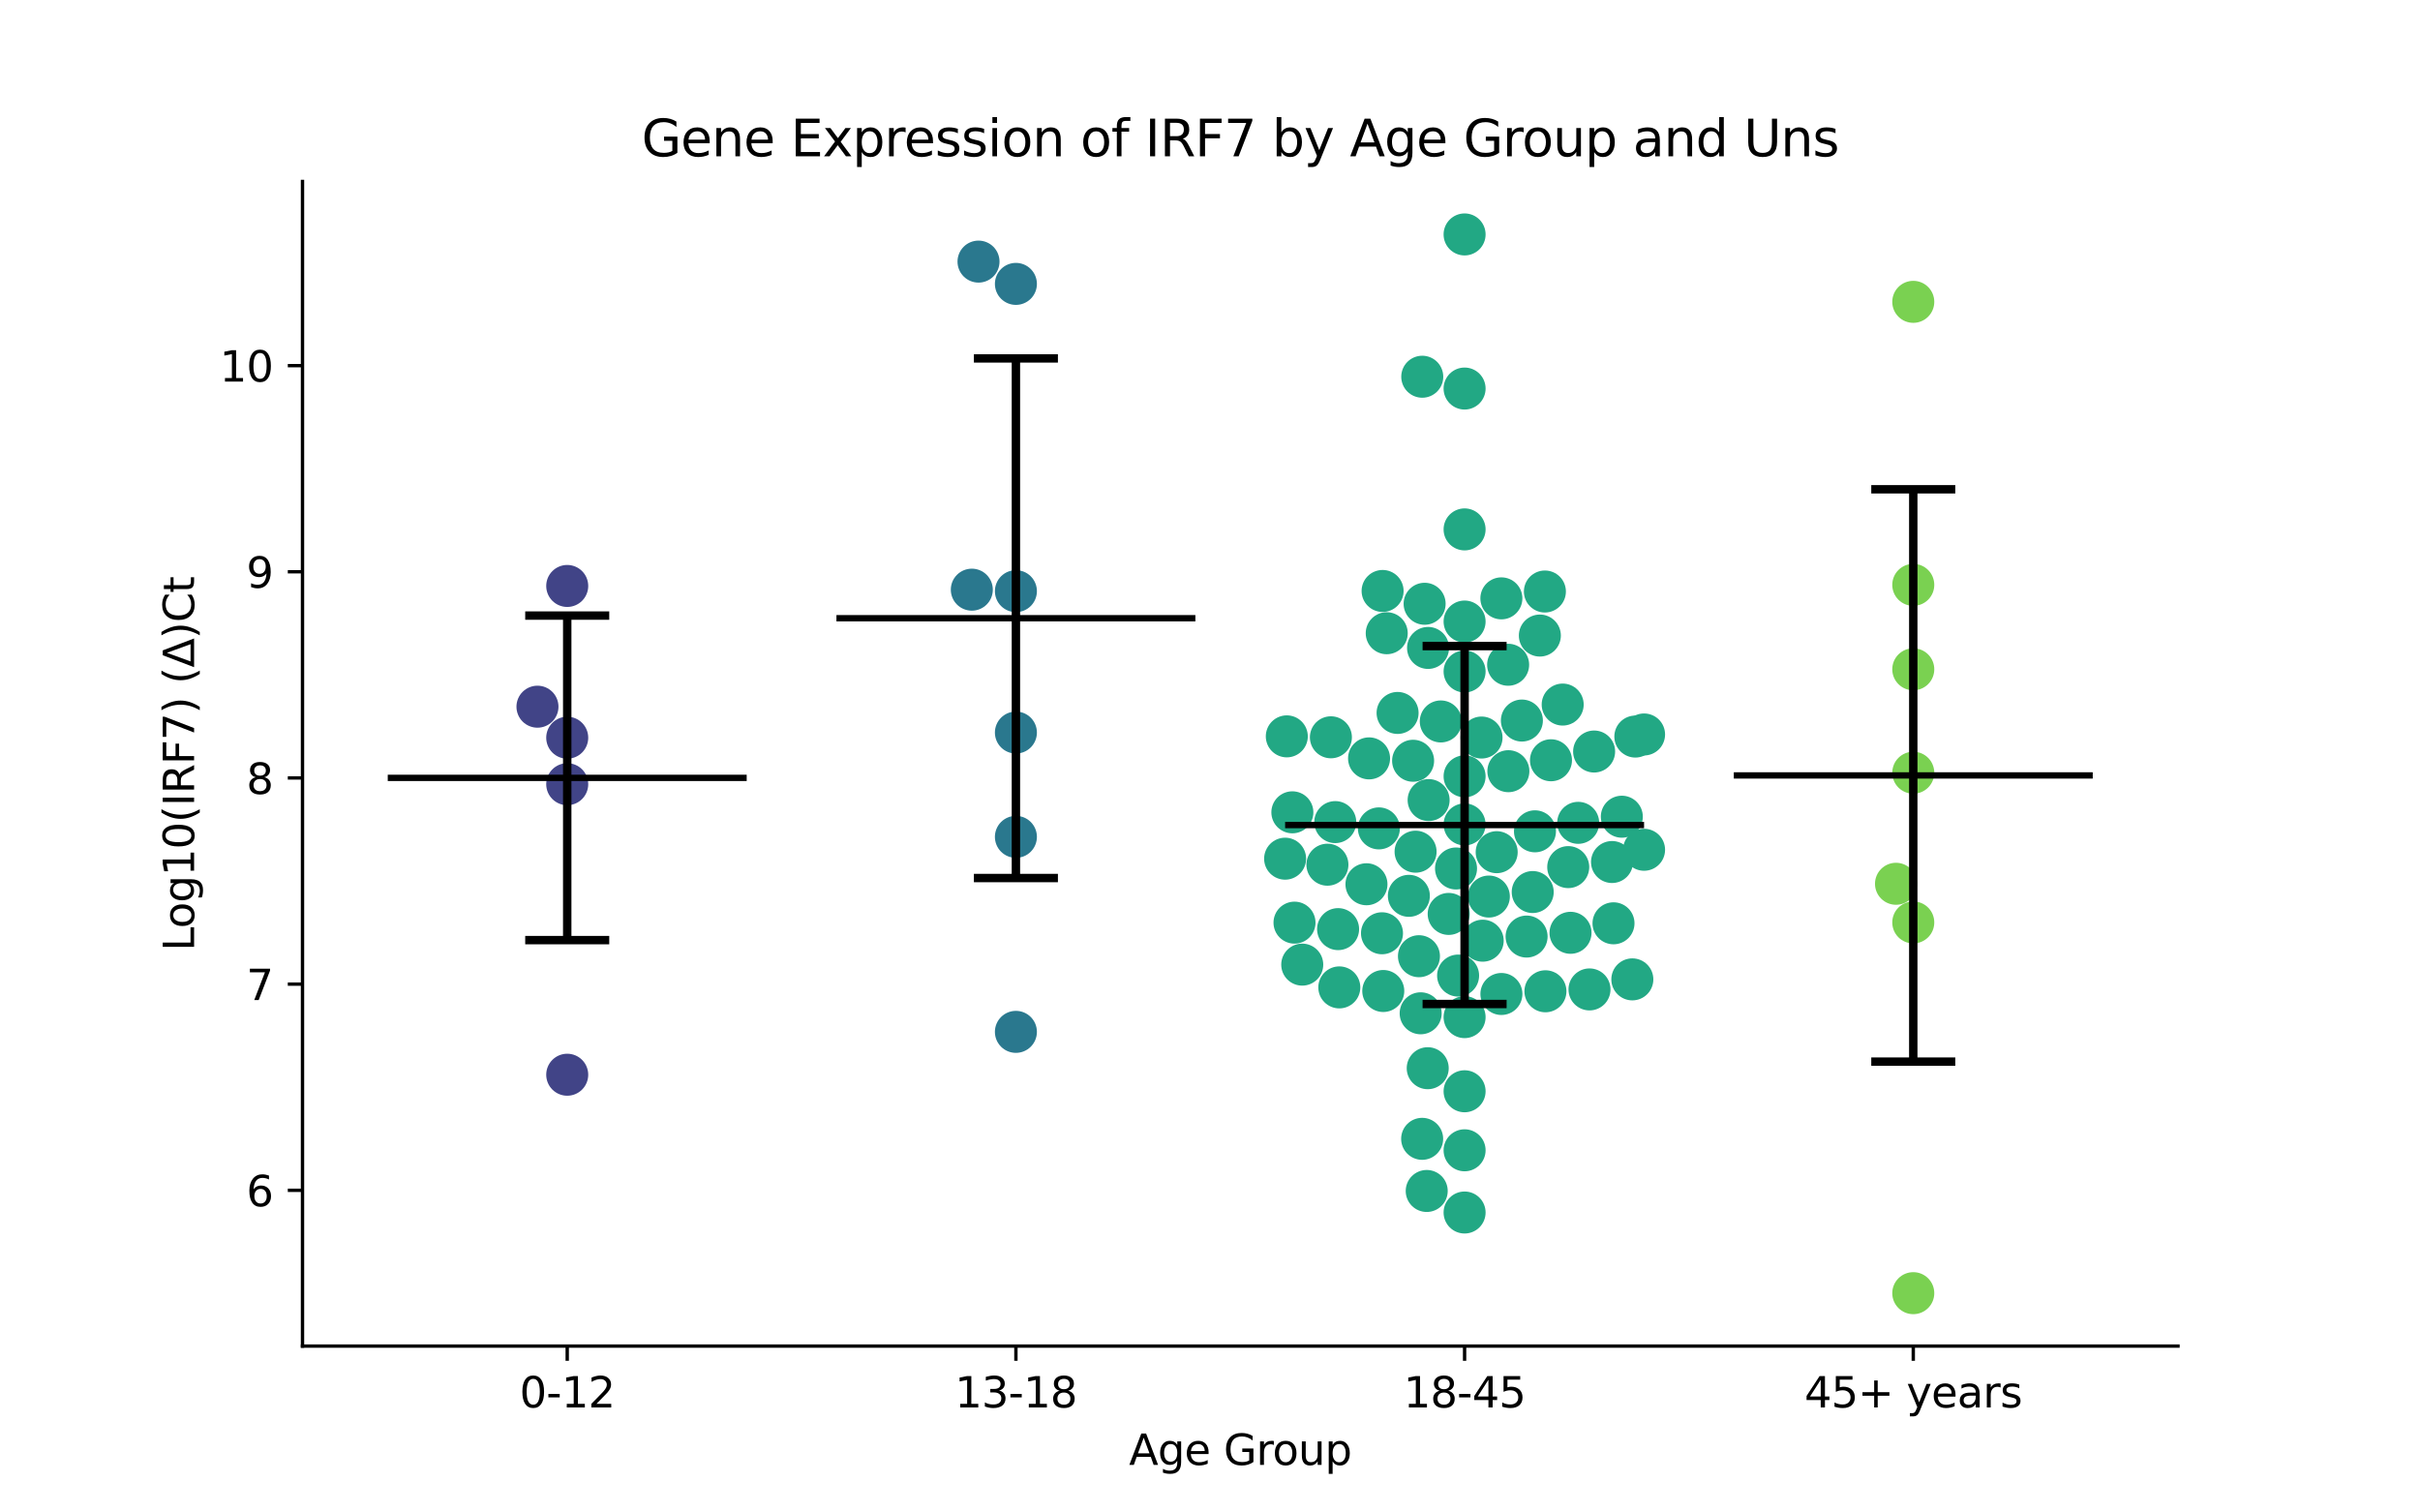 <?xml version="1.0" encoding="utf-8" standalone="no"?>
<!DOCTYPE svg PUBLIC "-//W3C//DTD SVG 1.1//EN"
  "http://www.w3.org/Graphics/SVG/1.1/DTD/svg11.dtd">
<svg xmlns:xlink="http://www.w3.org/1999/xlink" width="576pt" height="360pt" viewBox="0 0 576 360" xmlns="http://www.w3.org/2000/svg" version="1.1">
 <defs>
  <style type="text/css">*{stroke-linejoin: round; stroke-linecap: butt}</style>
 </defs>
 <g id="figure_1">
  <g id="patch_1">
   <path d="M 0 360 
L 576 360 
L 576 0 
L 0 0 
z
" style="fill: #ffffff"/>
  </g>
  <g id="axes_1">
   <g id="patch_2">
    <path d="M 72 320.4 
L 518.4 320.4 
L 518.4 43.2 
L 72 43.2 
z
" style="fill: #ffffff"/>
   </g>
   <g id="PathCollection_1">
    <defs>
     <path id="C0_0_78abb3deed" d="M 0 5 
C 1.326 5 2.598 4.473 3.536 3.536 
C 4.473 2.598 5 1.326 5 -0 
C 5 -1.326 4.473 -2.598 3.536 -3.536 
C 2.598 -4.473 1.326 -5 0 -5 
C -1.326 -5 -2.598 -4.473 -3.536 -3.536 
C -4.473 -2.598 -5 -1.326 -5 0 
C -5 1.326 -4.473 2.598 -3.536 3.536 
C -2.598 4.473 -1.326 5 0 5 
z
"/>
    </defs>
    <g clip-path="url(#p7c334b6bec)">
     <use xlink:href="#C0_0_78abb3deed" x="135.009" y="255.806" style="fill: #414487"/>
    </g>
    <g clip-path="url(#p7c334b6bec)">
     <use xlink:href="#C0_0_78abb3deed" x="135.009" y="186.654" style="fill: #414487"/>
    </g>
    <g clip-path="url(#p7c334b6bec)">
     <use xlink:href="#C0_0_78abb3deed" x="127.926" y="168.207" style="fill: #414487"/>
    </g>
    <g clip-path="url(#p7c334b6bec)">
     <use xlink:href="#C0_0_78abb3deed" x="135.009" y="139.469" style="fill: #414487"/>
    </g>
    <g clip-path="url(#p7c334b6bec)">
     <use xlink:href="#C0_0_78abb3deed" x="135.009" y="175.589" style="fill: #414487"/>
    </g>
   </g>
   <g id="PathCollection_2">
    <defs>
     <path id="C1_0_308dda0bff" d="M 0 5 
C 1.326 5 2.598 4.473 3.536 3.536 
C 4.473 2.598 5 1.326 5 -0 
C 5 -1.326 4.473 -2.598 3.536 -3.536 
C 2.598 -4.473 1.326 -5 0 -5 
C -1.326 -5 -2.598 -4.473 -3.536 -3.536 
C -4.473 -2.598 -5 -1.326 -5 0 
C -5 1.326 -4.473 2.598 -3.536 3.536 
C -2.598 4.473 -1.326 5 0 5 
z
"/>
    </defs>
    <g clip-path="url(#p7c334b6bec)">
     <use xlink:href="#C1_0_308dda0bff" x="241.803" y="245.603" style="fill: #2a788e"/>
    </g>
    <g clip-path="url(#p7c334b6bec)">
     <use xlink:href="#C1_0_308dda0bff" x="241.803" y="67.572" style="fill: #2a788e"/>
    </g>
    <g clip-path="url(#p7c334b6bec)">
     <use xlink:href="#C1_0_308dda0bff" x="241.803" y="140.707" style="fill: #2a788e"/>
    </g>
    <g clip-path="url(#p7c334b6bec)">
     <use xlink:href="#C1_0_308dda0bff" x="231.309" y="140.354" style="fill: #2a788e"/>
    </g>
    <g clip-path="url(#p7c334b6bec)">
     <use xlink:href="#C1_0_308dda0bff" x="232.902" y="62.267" style="fill: #2a788e"/>
    </g>
    <g clip-path="url(#p7c334b6bec)">
     <use xlink:href="#C1_0_308dda0bff" x="241.803" y="174.362" style="fill: #2a788e"/>
    </g>
    <g clip-path="url(#p7c334b6bec)">
     <use xlink:href="#C1_0_308dda0bff" x="241.803" y="199.188" style="fill: #2a788e"/>
    </g>
   </g>
   <g id="PathCollection_3">
    <defs>
     <path id="C2_0_58e5178a22" d="M 0 5 
C 1.326 5 2.598 4.473 3.536 3.536 
C 4.473 2.598 5 1.326 5 -0 
C 5 -1.326 4.473 -2.598 3.536 -3.536 
C 2.598 -4.473 1.326 -5 0 -5 
C -1.326 -5 -2.598 -4.473 -3.536 -3.536 
C -4.473 -2.598 -5 -1.326 -5 0 
C -5 1.326 -4.473 2.598 -3.536 3.536 
C -2.598 4.473 -1.326 5 0 5 
z
"/>
    </defs>
    <g clip-path="url(#p7c334b6bec)">
     <use xlink:href="#C2_0_58e5178a22" x="332.649" y="169.694" style="fill: #22a884"/>
    </g>
    <g clip-path="url(#p7c334b6bec)">
     <use xlink:href="#C2_0_58e5178a22" x="378.328" y="235.502" style="fill: #22a884"/>
    </g>
    <g clip-path="url(#p7c334b6bec)">
     <use xlink:href="#C2_0_58e5178a22" x="336.933" y="202.72" style="fill: #22a884"/>
    </g>
    <g clip-path="url(#p7c334b6bec)">
     <use xlink:href="#C2_0_58e5178a22" x="367.839" y="235.944" style="fill: #22a884"/>
    </g>
    <g clip-path="url(#p7c334b6bec)">
     <use xlink:href="#C2_0_58e5178a22" x="363.354" y="222.92" style="fill: #22a884"/>
    </g>
    <g clip-path="url(#p7c334b6bec)">
     <use xlink:href="#C2_0_58e5178a22" x="339.821" y="254.253" style="fill: #22a884"/>
    </g>
    <g clip-path="url(#p7c334b6bec)">
     <use xlink:href="#C2_0_58e5178a22" x="348.597" y="273.793" style="fill: #22a884"/>
    </g>
    <g clip-path="url(#p7c334b6bec)">
     <use xlink:href="#C2_0_58e5178a22" x="383.687" y="205.178" style="fill: #22a884"/>
    </g>
    <g clip-path="url(#p7c334b6bec)">
     <use xlink:href="#C2_0_58e5178a22" x="384.04" y="219.764" style="fill: #22a884"/>
    </g>
    <g clip-path="url(#p7c334b6bec)">
     <use xlink:href="#C2_0_58e5178a22" x="371.945" y="167.7" style="fill: #22a884"/>
    </g>
    <g clip-path="url(#p7c334b6bec)">
     <use xlink:href="#C2_0_58e5178a22" x="364.811" y="212.321" style="fill: #22a884"/>
    </g>
    <g clip-path="url(#p7c334b6bec)">
     <use xlink:href="#C2_0_58e5178a22" x="337.734" y="227.596" style="fill: #22a884"/>
    </g>
    <g clip-path="url(#p7c334b6bec)">
     <use xlink:href="#C2_0_58e5178a22" x="373.811" y="222.025" style="fill: #22a884"/>
    </g>
    <g clip-path="url(#p7c334b6bec)">
     <use xlink:href="#C2_0_58e5178a22" x="305.879" y="204.384" style="fill: #22a884"/>
    </g>
    <g clip-path="url(#p7c334b6bec)">
     <use xlink:href="#C2_0_58e5178a22" x="356.236" y="202.836" style="fill: #22a884"/>
    </g>
    <g clip-path="url(#p7c334b6bec)">
     <use xlink:href="#C2_0_58e5178a22" x="335.334" y="213.227" style="fill: #22a884"/>
    </g>
    <g clip-path="url(#p7c334b6bec)">
     <use xlink:href="#C2_0_58e5178a22" x="306.28" y="175.267" style="fill: #22a884"/>
    </g>
    <g clip-path="url(#p7c334b6bec)">
     <use xlink:href="#C2_0_58e5178a22" x="348.597" y="288.6" style="fill: #22a884"/>
    </g>
    <g clip-path="url(#p7c334b6bec)">
     <use xlink:href="#C2_0_58e5178a22" x="357.36" y="236.587" style="fill: #22a884"/>
    </g>
    <g clip-path="url(#p7c334b6bec)">
     <use xlink:href="#C2_0_58e5178a22" x="318.779" y="235.02" style="fill: #22a884"/>
    </g>
    <g clip-path="url(#p7c334b6bec)">
     <use xlink:href="#C2_0_58e5178a22" x="358.962" y="158.224" style="fill: #22a884"/>
    </g>
    <g clip-path="url(#p7c334b6bec)">
     <use xlink:href="#C2_0_58e5178a22" x="338.141" y="241.184" style="fill: #22a884"/>
    </g>
    <g clip-path="url(#p7c334b6bec)">
     <use xlink:href="#C2_0_58e5178a22" x="354.372" y="213.396" style="fill: #22a884"/>
    </g>
    <g clip-path="url(#p7c334b6bec)">
     <use xlink:href="#C2_0_58e5178a22" x="325.241" y="210.47" style="fill: #22a884"/>
    </g>
    <g clip-path="url(#p7c334b6bec)">
     <use xlink:href="#C2_0_58e5178a22" x="348.597" y="159.825" style="fill: #22a884"/>
    </g>
    <g clip-path="url(#p7c334b6bec)">
     <use xlink:href="#C2_0_58e5178a22" x="347.052" y="232.205" style="fill: #22a884"/>
    </g>
    <g clip-path="url(#p7c334b6bec)">
     <use xlink:href="#C2_0_58e5178a22" x="348.597" y="184.781" style="fill: #22a884"/>
    </g>
    <g clip-path="url(#p7c334b6bec)">
     <use xlink:href="#C2_0_58e5178a22" x="348.597" y="55.8" style="fill: #22a884"/>
    </g>
    <g clip-path="url(#p7c334b6bec)">
     <use xlink:href="#C2_0_58e5178a22" x="339.084" y="143.708" style="fill: #22a884"/>
    </g>
    <g clip-path="url(#p7c334b6bec)">
     <use xlink:href="#C2_0_58e5178a22" x="338.521" y="89.669" style="fill: #22a884"/>
    </g>
    <g clip-path="url(#p7c334b6bec)">
     <use xlink:href="#C2_0_58e5178a22" x="325.86" y="180.508" style="fill: #22a884"/>
    </g>
    <g clip-path="url(#p7c334b6bec)">
     <use xlink:href="#C2_0_58e5178a22" x="369.157" y="180.958" style="fill: #22a884"/>
    </g>
    <g clip-path="url(#p7c334b6bec)">
     <use xlink:href="#C2_0_58e5178a22" x="348.597" y="126.007" style="fill: #22a884"/>
    </g>
    <g clip-path="url(#p7c334b6bec)">
     <use xlink:href="#C2_0_58e5178a22" x="308.114" y="219.607" style="fill: #22a884"/>
    </g>
    <g clip-path="url(#p7c334b6bec)">
     <use xlink:href="#C2_0_58e5178a22" x="307.604" y="193.348" style="fill: #22a884"/>
    </g>
    <g clip-path="url(#p7c334b6bec)">
     <use xlink:href="#C2_0_58e5178a22" x="366.511" y="151.274" style="fill: #22a884"/>
    </g>
    <g clip-path="url(#p7c334b6bec)">
     <use xlink:href="#C2_0_58e5178a22" x="348.597" y="259.743" style="fill: #22a884"/>
    </g>
    <g clip-path="url(#p7c334b6bec)">
     <use xlink:href="#C2_0_58e5178a22" x="329.241" y="235.878" style="fill: #22a884"/>
    </g>
    <g clip-path="url(#p7c334b6bec)">
     <use xlink:href="#C2_0_58e5178a22" x="309.955" y="229.6" style="fill: #22a884"/>
    </g>
    <g clip-path="url(#p7c334b6bec)">
     <use xlink:href="#C2_0_58e5178a22" x="365.349" y="197.868" style="fill: #22a884"/>
    </g>
    <g clip-path="url(#p7c334b6bec)">
     <use xlink:href="#C2_0_58e5178a22" x="338.496" y="271.064" style="fill: #22a884"/>
    </g>
    <g clip-path="url(#p7c334b6bec)">
     <use xlink:href="#C2_0_58e5178a22" x="352.904" y="223.902" style="fill: #22a884"/>
    </g>
    <g clip-path="url(#p7c334b6bec)">
     <use xlink:href="#C2_0_58e5178a22" x="348.597" y="242.096" style="fill: #22a884"/>
    </g>
    <g clip-path="url(#p7c334b6bec)">
     <use xlink:href="#C2_0_58e5178a22" x="375.633" y="195.85" style="fill: #22a884"/>
    </g>
    <g clip-path="url(#p7c334b6bec)">
     <use xlink:href="#C2_0_58e5178a22" x="339.582" y="283.474" style="fill: #22a884"/>
    </g>
    <g clip-path="url(#p7c334b6bec)">
     <use xlink:href="#C2_0_58e5178a22" x="352.631" y="175.549" style="fill: #22a884"/>
    </g>
    <g clip-path="url(#p7c334b6bec)">
     <use xlink:href="#C2_0_58e5178a22" x="348.597" y="92.483" style="fill: #22a884"/>
    </g>
    <g clip-path="url(#p7c334b6bec)">
     <use xlink:href="#C2_0_58e5178a22" x="379.427" y="178.876" style="fill: #22a884"/>
    </g>
    <g clip-path="url(#p7c334b6bec)">
     <use xlink:href="#C2_0_58e5178a22" x="315.948" y="205.815" style="fill: #22a884"/>
    </g>
    <g clip-path="url(#p7c334b6bec)">
     <use xlink:href="#C2_0_58e5178a22" x="359.018" y="183.559" style="fill: #22a884"/>
    </g>
    <g clip-path="url(#p7c334b6bec)">
     <use xlink:href="#C2_0_58e5178a22" x="328.937" y="222.136" style="fill: #22a884"/>
    </g>
    <g clip-path="url(#p7c334b6bec)">
     <use xlink:href="#C2_0_58e5178a22" x="316.777" y="175.491" style="fill: #22a884"/>
    </g>
    <g clip-path="url(#p7c334b6bec)">
     <use xlink:href="#C2_0_58e5178a22" x="348.597" y="147.94" style="fill: #22a884"/>
    </g>
    <g clip-path="url(#p7c334b6bec)">
     <use xlink:href="#C2_0_58e5178a22" x="367.712" y="140.79" style="fill: #22a884"/>
    </g>
    <g clip-path="url(#p7c334b6bec)">
     <use xlink:href="#C2_0_58e5178a22" x="346.559" y="206.716" style="fill: #22a884"/>
    </g>
    <g clip-path="url(#p7c334b6bec)">
     <use xlink:href="#C2_0_58e5178a22" x="391.315" y="174.817" style="fill: #22a884"/>
    </g>
    <g clip-path="url(#p7c334b6bec)">
     <use xlink:href="#C2_0_58e5178a22" x="348.597" y="196.227" style="fill: #22a884"/>
    </g>
    <g clip-path="url(#p7c334b6bec)">
     <use xlink:href="#C2_0_58e5178a22" x="330.066" y="150.72" style="fill: #22a884"/>
    </g>
    <g clip-path="url(#p7c334b6bec)">
     <use xlink:href="#C2_0_58e5178a22" x="342.932" y="171.719" style="fill: #22a884"/>
    </g>
    <g clip-path="url(#p7c334b6bec)">
     <use xlink:href="#C2_0_58e5178a22" x="329.083" y="140.661" style="fill: #22a884"/>
    </g>
    <g clip-path="url(#p7c334b6bec)">
     <use xlink:href="#C2_0_58e5178a22" x="339.901" y="154.221" style="fill: #22a884"/>
    </g>
    <g clip-path="url(#p7c334b6bec)">
     <use xlink:href="#C2_0_58e5178a22" x="389.239" y="175.316" style="fill: #22a884"/>
    </g>
    <g clip-path="url(#p7c334b6bec)">
     <use xlink:href="#C2_0_58e5178a22" x="328.197" y="197.172" style="fill: #22a884"/>
    </g>
    <g clip-path="url(#p7c334b6bec)">
     <use xlink:href="#C2_0_58e5178a22" x="317.816" y="195.676" style="fill: #22a884"/>
    </g>
    <g clip-path="url(#p7c334b6bec)">
     <use xlink:href="#C2_0_58e5178a22" x="340.037" y="190.436" style="fill: #22a884"/>
    </g>
    <g clip-path="url(#p7c334b6bec)">
     <use xlink:href="#C2_0_58e5178a22" x="386.021" y="194.392" style="fill: #22a884"/>
    </g>
    <g clip-path="url(#p7c334b6bec)">
     <use xlink:href="#C2_0_58e5178a22" x="388.524" y="233.11" style="fill: #22a884"/>
    </g>
    <g clip-path="url(#p7c334b6bec)">
     <use xlink:href="#C2_0_58e5178a22" x="357.353" y="142.421" style="fill: #22a884"/>
    </g>
    <g clip-path="url(#p7c334b6bec)">
     <use xlink:href="#C2_0_58e5178a22" x="373.265" y="206.39" style="fill: #22a884"/>
    </g>
    <g clip-path="url(#p7c334b6bec)">
     <use xlink:href="#C2_0_58e5178a22" x="344.811" y="217.531" style="fill: #22a884"/>
    </g>
    <g clip-path="url(#p7c334b6bec)">
     <use xlink:href="#C2_0_58e5178a22" x="362.234" y="171.504" style="fill: #22a884"/>
    </g>
    <g clip-path="url(#p7c334b6bec)">
     <use xlink:href="#C2_0_58e5178a22" x="391.315" y="202.262" style="fill: #22a884"/>
    </g>
    <g clip-path="url(#p7c334b6bec)">
     <use xlink:href="#C2_0_58e5178a22" x="336.343" y="181.075" style="fill: #22a884"/>
    </g>
    <g clip-path="url(#p7c334b6bec)">
     <use xlink:href="#C2_0_58e5178a22" x="318.488" y="221.149" style="fill: #22a884"/>
    </g>
   </g>
   <g id="PathCollection_4">
    <defs>
     <path id="C3_0_a9070e6ced" d="M 0 5 
C 1.326 5 2.598 4.473 3.536 3.536 
C 4.473 2.598 5 1.326 5 -0 
C 5 -1.326 4.473 -2.598 3.536 -3.536 
C 2.598 -4.473 1.326 -5 0 -5 
C -1.326 -5 -2.598 -4.473 -3.536 -3.536 
C -4.473 -2.598 -5 -1.326 -5 0 
C -5 1.326 -4.473 2.598 -3.536 3.536 
C -2.598 4.473 -1.326 5 0 5 
z
"/>
    </defs>
    <g clip-path="url(#p7c334b6bec)">
     <use xlink:href="#C3_0_a9070e6ced" x="451.279" y="210.357" style="fill: #7ad151"/>
    </g>
    <g clip-path="url(#p7c334b6bec)">
     <use xlink:href="#C3_0_a9070e6ced" x="455.391" y="139.207" style="fill: #7ad151"/>
    </g>
    <g clip-path="url(#p7c334b6bec)">
     <use xlink:href="#C3_0_a9070e6ced" x="455.391" y="183.919" style="fill: #7ad151"/>
    </g>
    <g clip-path="url(#p7c334b6bec)">
     <use xlink:href="#C3_0_a9070e6ced" x="455.391" y="219.558" style="fill: #7ad151"/>
    </g>
    <g clip-path="url(#p7c334b6bec)">
     <use xlink:href="#C3_0_a9070e6ced" x="455.391" y="307.8" style="fill: #7ad151"/>
    </g>
    <g clip-path="url(#p7c334b6bec)">
     <use xlink:href="#C3_0_a9070e6ced" x="455.391" y="159.303" style="fill: #7ad151"/>
    </g>
    <g clip-path="url(#p7c334b6bec)">
     <use xlink:href="#C3_0_a9070e6ced" x="455.391" y="71.845" style="fill: #7ad151"/>
    </g>
   </g>
   <g id="matplotlib.axis_1">
    <g id="xtick_1">
     <g id="line2d_1">
      <defs>
       <path id="m4387aa259b" d="M 0 0 
L 0 3.5 
" style="stroke: #000000; stroke-width: 0.8"/>
      </defs>
      <g>
       <use xlink:href="#m4387aa259b" x="135.009" y="320.4" style="stroke: #000000; stroke-width: 0.8"/>
      </g>
     </g>
     <g id="text_1">
      <!-- 0-12 -->
      <g transform="translate(123.661 334.998) scale(0.1 -0.1)">
       <defs>
        <path id="DejaVuSans-30" d="M 2034 4250 
Q 1547 4250 1301 3770 
Q 1056 3291 1056 2328 
Q 1056 1369 1301 889 
Q 1547 409 2034 409 
Q 2525 409 2770 889 
Q 3016 1369 3016 2328 
Q 3016 3291 2770 3770 
Q 2525 4250 2034 4250 
z
M 2034 4750 
Q 2819 4750 3233 4129 
Q 3647 3509 3647 2328 
Q 3647 1150 3233 529 
Q 2819 -91 2034 -91 
Q 1250 -91 836 529 
Q 422 1150 422 2328 
Q 422 3509 836 4129 
Q 1250 4750 2034 4750 
z
" transform="scale(0.016)"/>
        <path id="DejaVuSans-2d" d="M 313 2009 
L 1997 2009 
L 1997 1497 
L 313 1497 
L 313 2009 
z
" transform="scale(0.016)"/>
        <path id="DejaVuSans-31" d="M 794 531 
L 1825 531 
L 1825 4091 
L 703 3866 
L 703 4441 
L 1819 4666 
L 2450 4666 
L 2450 531 
L 3481 531 
L 3481 0 
L 794 0 
L 794 531 
z
" transform="scale(0.016)"/>
        <path id="DejaVuSans-32" d="M 1228 531 
L 3431 531 
L 3431 0 
L 469 0 
L 469 531 
Q 828 903 1448 1529 
Q 2069 2156 2228 2338 
Q 2531 2678 2651 2914 
Q 2772 3150 2772 3378 
Q 2772 3750 2511 3984 
Q 2250 4219 1831 4219 
Q 1534 4219 1204 4116 
Q 875 4013 500 3803 
L 500 4441 
Q 881 4594 1212 4672 
Q 1544 4750 1819 4750 
Q 2544 4750 2975 4387 
Q 3406 4025 3406 3419 
Q 3406 3131 3298 2873 
Q 3191 2616 2906 2266 
Q 2828 2175 2409 1742 
Q 1991 1309 1228 531 
z
" transform="scale(0.016)"/>
       </defs>
       <use xlink:href="#DejaVuSans-30"/>
       <use xlink:href="#DejaVuSans-2d" x="63.623"/>
       <use xlink:href="#DejaVuSans-31" x="99.707"/>
       <use xlink:href="#DejaVuSans-32" x="163.33"/>
      </g>
     </g>
    </g>
    <g id="xtick_2">
     <g id="line2d_2">
      <g>
       <use xlink:href="#m4387aa259b" x="241.803" y="320.4" style="stroke: #000000; stroke-width: 0.8"/>
      </g>
     </g>
     <g id="text_2">
      <!-- 13-18 -->
      <g transform="translate(227.274 334.998) scale(0.1 -0.1)">
       <defs>
        <path id="DejaVuSans-33" d="M 2597 2516 
Q 3050 2419 3304 2112 
Q 3559 1806 3559 1356 
Q 3559 666 3084 287 
Q 2609 -91 1734 -91 
Q 1441 -91 1130 -33 
Q 819 25 488 141 
L 488 750 
Q 750 597 1062 519 
Q 1375 441 1716 441 
Q 2309 441 2620 675 
Q 2931 909 2931 1356 
Q 2931 1769 2642 2001 
Q 2353 2234 1838 2234 
L 1294 2234 
L 1294 2753 
L 1863 2753 
Q 2328 2753 2575 2939 
Q 2822 3125 2822 3475 
Q 2822 3834 2567 4026 
Q 2313 4219 1838 4219 
Q 1578 4219 1281 4162 
Q 984 4106 628 3988 
L 628 4550 
Q 988 4650 1302 4700 
Q 1616 4750 1894 4750 
Q 2613 4750 3031 4423 
Q 3450 4097 3450 3541 
Q 3450 3153 3228 2886 
Q 3006 2619 2597 2516 
z
" transform="scale(0.016)"/>
        <path id="DejaVuSans-38" d="M 2034 2216 
Q 1584 2216 1326 1975 
Q 1069 1734 1069 1313 
Q 1069 891 1326 650 
Q 1584 409 2034 409 
Q 2484 409 2743 651 
Q 3003 894 3003 1313 
Q 3003 1734 2745 1975 
Q 2488 2216 2034 2216 
z
M 1403 2484 
Q 997 2584 770 2862 
Q 544 3141 544 3541 
Q 544 4100 942 4425 
Q 1341 4750 2034 4750 
Q 2731 4750 3128 4425 
Q 3525 4100 3525 3541 
Q 3525 3141 3298 2862 
Q 3072 2584 2669 2484 
Q 3125 2378 3379 2068 
Q 3634 1759 3634 1313 
Q 3634 634 3220 271 
Q 2806 -91 2034 -91 
Q 1263 -91 848 271 
Q 434 634 434 1313 
Q 434 1759 690 2068 
Q 947 2378 1403 2484 
z
M 1172 3481 
Q 1172 3119 1398 2916 
Q 1625 2713 2034 2713 
Q 2441 2713 2670 2916 
Q 2900 3119 2900 3481 
Q 2900 3844 2670 4047 
Q 2441 4250 2034 4250 
Q 1625 4250 1398 4047 
Q 1172 3844 1172 3481 
z
" transform="scale(0.016)"/>
       </defs>
       <use xlink:href="#DejaVuSans-31"/>
       <use xlink:href="#DejaVuSans-33" x="63.623"/>
       <use xlink:href="#DejaVuSans-2d" x="127.246"/>
       <use xlink:href="#DejaVuSans-31" x="163.33"/>
       <use xlink:href="#DejaVuSans-38" x="226.953"/>
      </g>
     </g>
    </g>
    <g id="xtick_3">
     <g id="line2d_3">
      <g>
       <use xlink:href="#m4387aa259b" x="348.597" y="320.4" style="stroke: #000000; stroke-width: 0.8"/>
      </g>
     </g>
     <g id="text_3">
      <!-- 18-45 -->
      <g transform="translate(334.068 334.998) scale(0.1 -0.1)">
       <defs>
        <path id="DejaVuSans-34" d="M 2419 4116 
L 825 1625 
L 2419 1625 
L 2419 4116 
z
M 2253 4666 
L 3047 4666 
L 3047 1625 
L 3713 1625 
L 3713 1100 
L 3047 1100 
L 3047 0 
L 2419 0 
L 2419 1100 
L 313 1100 
L 313 1709 
L 2253 4666 
z
" transform="scale(0.016)"/>
        <path id="DejaVuSans-35" d="M 691 4666 
L 3169 4666 
L 3169 4134 
L 1269 4134 
L 1269 2991 
Q 1406 3038 1543 3061 
Q 1681 3084 1819 3084 
Q 2600 3084 3056 2656 
Q 3513 2228 3513 1497 
Q 3513 744 3044 326 
Q 2575 -91 1722 -91 
Q 1428 -91 1123 -41 
Q 819 9 494 109 
L 494 744 
Q 775 591 1075 516 
Q 1375 441 1709 441 
Q 2250 441 2565 725 
Q 2881 1009 2881 1497 
Q 2881 1984 2565 2268 
Q 2250 2553 1709 2553 
Q 1456 2553 1204 2497 
Q 953 2441 691 2322 
L 691 4666 
z
" transform="scale(0.016)"/>
       </defs>
       <use xlink:href="#DejaVuSans-31"/>
       <use xlink:href="#DejaVuSans-38" x="63.623"/>
       <use xlink:href="#DejaVuSans-2d" x="127.246"/>
       <use xlink:href="#DejaVuSans-34" x="163.33"/>
       <use xlink:href="#DejaVuSans-35" x="226.953"/>
      </g>
     </g>
    </g>
    <g id="xtick_4">
     <g id="line2d_4">
      <g>
       <use xlink:href="#m4387aa259b" x="455.391" y="320.4" style="stroke: #000000; stroke-width: 0.8"/>
      </g>
     </g>
     <g id="text_4">
      <!-- 45+ years -->
      <g transform="translate(429.49 334.998) scale(0.1 -0.1)">
       <defs>
        <path id="DejaVuSans-2b" d="M 2944 4013 
L 2944 2272 
L 4684 2272 
L 4684 1741 
L 2944 1741 
L 2944 0 
L 2419 0 
L 2419 1741 
L 678 1741 
L 678 2272 
L 2419 2272 
L 2419 4013 
L 2944 4013 
z
" transform="scale(0.016)"/>
        <path id="DejaVuSans-20" transform="scale(0.016)"/>
        <path id="DejaVuSans-79" d="M 2059 -325 
Q 1816 -950 1584 -1140 
Q 1353 -1331 966 -1331 
L 506 -1331 
L 506 -850 
L 844 -850 
Q 1081 -850 1212 -737 
Q 1344 -625 1503 -206 
L 1606 56 
L 191 3500 
L 800 3500 
L 1894 763 
L 2988 3500 
L 3597 3500 
L 2059 -325 
z
" transform="scale(0.016)"/>
        <path id="DejaVuSans-65" d="M 3597 1894 
L 3597 1613 
L 953 1613 
Q 991 1019 1311 708 
Q 1631 397 2203 397 
Q 2534 397 2845 478 
Q 3156 559 3463 722 
L 3463 178 
Q 3153 47 2828 -22 
Q 2503 -91 2169 -91 
Q 1331 -91 842 396 
Q 353 884 353 1716 
Q 353 2575 817 3079 
Q 1281 3584 2069 3584 
Q 2775 3584 3186 3129 
Q 3597 2675 3597 1894 
z
M 3022 2063 
Q 3016 2534 2758 2815 
Q 2500 3097 2075 3097 
Q 1594 3097 1305 2825 
Q 1016 2553 972 2059 
L 3022 2063 
z
" transform="scale(0.016)"/>
        <path id="DejaVuSans-61" d="M 2194 1759 
Q 1497 1759 1228 1600 
Q 959 1441 959 1056 
Q 959 750 1161 570 
Q 1363 391 1709 391 
Q 2188 391 2477 730 
Q 2766 1069 2766 1631 
L 2766 1759 
L 2194 1759 
z
M 3341 1997 
L 3341 0 
L 2766 0 
L 2766 531 
Q 2569 213 2275 61 
Q 1981 -91 1556 -91 
Q 1019 -91 701 211 
Q 384 513 384 1019 
Q 384 1609 779 1909 
Q 1175 2209 1959 2209 
L 2766 2209 
L 2766 2266 
Q 2766 2663 2505 2880 
Q 2244 3097 1772 3097 
Q 1472 3097 1187 3025 
Q 903 2953 641 2809 
L 641 3341 
Q 956 3463 1253 3523 
Q 1550 3584 1831 3584 
Q 2591 3584 2966 3190 
Q 3341 2797 3341 1997 
z
" transform="scale(0.016)"/>
        <path id="DejaVuSans-72" d="M 2631 2963 
Q 2534 3019 2420 3045 
Q 2306 3072 2169 3072 
Q 1681 3072 1420 2755 
Q 1159 2438 1159 1844 
L 1159 0 
L 581 0 
L 581 3500 
L 1159 3500 
L 1159 2956 
Q 1341 3275 1631 3429 
Q 1922 3584 2338 3584 
Q 2397 3584 2469 3576 
Q 2541 3569 2628 3553 
L 2631 2963 
z
" transform="scale(0.016)"/>
        <path id="DejaVuSans-73" d="M 2834 3397 
L 2834 2853 
Q 2591 2978 2328 3040 
Q 2066 3103 1784 3103 
Q 1356 3103 1142 2972 
Q 928 2841 928 2578 
Q 928 2378 1081 2264 
Q 1234 2150 1697 2047 
L 1894 2003 
Q 2506 1872 2764 1633 
Q 3022 1394 3022 966 
Q 3022 478 2636 193 
Q 2250 -91 1575 -91 
Q 1294 -91 989 -36 
Q 684 19 347 128 
L 347 722 
Q 666 556 975 473 
Q 1284 391 1588 391 
Q 1994 391 2212 530 
Q 2431 669 2431 922 
Q 2431 1156 2273 1281 
Q 2116 1406 1581 1522 
L 1381 1569 
Q 847 1681 609 1914 
Q 372 2147 372 2553 
Q 372 3047 722 3315 
Q 1072 3584 1716 3584 
Q 2034 3584 2315 3537 
Q 2597 3491 2834 3397 
z
" transform="scale(0.016)"/>
       </defs>
       <use xlink:href="#DejaVuSans-34"/>
       <use xlink:href="#DejaVuSans-35" x="63.623"/>
       <use xlink:href="#DejaVuSans-2b" x="127.246"/>
       <use xlink:href="#DejaVuSans-20" x="211.035"/>
       <use xlink:href="#DejaVuSans-79" x="242.822"/>
       <use xlink:href="#DejaVuSans-65" x="302.002"/>
       <use xlink:href="#DejaVuSans-61" x="363.525"/>
       <use xlink:href="#DejaVuSans-72" x="424.805"/>
       <use xlink:href="#DejaVuSans-73" x="465.918"/>
      </g>
     </g>
    </g>
    <g id="text_5">
     <!-- Age Group -->
     <g transform="translate(268.72 348.677) scale(0.1 -0.1)">
      <defs>
       <path id="DejaVuSans-41" d="M 2188 4044 
L 1331 1722 
L 3047 1722 
L 2188 4044 
z
M 1831 4666 
L 2547 4666 
L 4325 0 
L 3669 0 
L 3244 1197 
L 1141 1197 
L 716 0 
L 50 0 
L 1831 4666 
z
" transform="scale(0.016)"/>
       <path id="DejaVuSans-67" d="M 2906 1791 
Q 2906 2416 2648 2759 
Q 2391 3103 1925 3103 
Q 1463 3103 1205 2759 
Q 947 2416 947 1791 
Q 947 1169 1205 825 
Q 1463 481 1925 481 
Q 2391 481 2648 825 
Q 2906 1169 2906 1791 
z
M 3481 434 
Q 3481 -459 3084 -895 
Q 2688 -1331 1869 -1331 
Q 1566 -1331 1297 -1286 
Q 1028 -1241 775 -1147 
L 775 -588 
Q 1028 -725 1275 -790 
Q 1522 -856 1778 -856 
Q 2344 -856 2625 -561 
Q 2906 -266 2906 331 
L 2906 616 
Q 2728 306 2450 153 
Q 2172 0 1784 0 
Q 1141 0 747 490 
Q 353 981 353 1791 
Q 353 2603 747 3093 
Q 1141 3584 1784 3584 
Q 2172 3584 2450 3431 
Q 2728 3278 2906 2969 
L 2906 3500 
L 3481 3500 
L 3481 434 
z
" transform="scale(0.016)"/>
       <path id="DejaVuSans-47" d="M 3809 666 
L 3809 1919 
L 2778 1919 
L 2778 2438 
L 4434 2438 
L 4434 434 
Q 4069 175 3628 42 
Q 3188 -91 2688 -91 
Q 1594 -91 976 548 
Q 359 1188 359 2328 
Q 359 3472 976 4111 
Q 1594 4750 2688 4750 
Q 3144 4750 3555 4637 
Q 3966 4525 4313 4306 
L 4313 3634 
Q 3963 3931 3569 4081 
Q 3175 4231 2741 4231 
Q 1884 4231 1454 3753 
Q 1025 3275 1025 2328 
Q 1025 1384 1454 906 
Q 1884 428 2741 428 
Q 3075 428 3337 486 
Q 3600 544 3809 666 
z
" transform="scale(0.016)"/>
       <path id="DejaVuSans-6f" d="M 1959 3097 
Q 1497 3097 1228 2736 
Q 959 2375 959 1747 
Q 959 1119 1226 758 
Q 1494 397 1959 397 
Q 2419 397 2687 759 
Q 2956 1122 2956 1747 
Q 2956 2369 2687 2733 
Q 2419 3097 1959 3097 
z
M 1959 3584 
Q 2709 3584 3137 3096 
Q 3566 2609 3566 1747 
Q 3566 888 3137 398 
Q 2709 -91 1959 -91 
Q 1206 -91 779 398 
Q 353 888 353 1747 
Q 353 2609 779 3096 
Q 1206 3584 1959 3584 
z
" transform="scale(0.016)"/>
       <path id="DejaVuSans-75" d="M 544 1381 
L 544 3500 
L 1119 3500 
L 1119 1403 
Q 1119 906 1312 657 
Q 1506 409 1894 409 
Q 2359 409 2629 706 
Q 2900 1003 2900 1516 
L 2900 3500 
L 3475 3500 
L 3475 0 
L 2900 0 
L 2900 538 
Q 2691 219 2414 64 
Q 2138 -91 1772 -91 
Q 1169 -91 856 284 
Q 544 659 544 1381 
z
M 1991 3584 
L 1991 3584 
z
" transform="scale(0.016)"/>
       <path id="DejaVuSans-70" d="M 1159 525 
L 1159 -1331 
L 581 -1331 
L 581 3500 
L 1159 3500 
L 1159 2969 
Q 1341 3281 1617 3432 
Q 1894 3584 2278 3584 
Q 2916 3584 3314 3078 
Q 3713 2572 3713 1747 
Q 3713 922 3314 415 
Q 2916 -91 2278 -91 
Q 1894 -91 1617 61 
Q 1341 213 1159 525 
z
M 3116 1747 
Q 3116 2381 2855 2742 
Q 2594 3103 2138 3103 
Q 1681 3103 1420 2742 
Q 1159 2381 1159 1747 
Q 1159 1113 1420 752 
Q 1681 391 2138 391 
Q 2594 391 2855 752 
Q 3116 1113 3116 1747 
z
" transform="scale(0.016)"/>
      </defs>
      <use xlink:href="#DejaVuSans-41"/>
      <use xlink:href="#DejaVuSans-67" x="68.408"/>
      <use xlink:href="#DejaVuSans-65" x="131.885"/>
      <use xlink:href="#DejaVuSans-20" x="193.408"/>
      <use xlink:href="#DejaVuSans-47" x="225.195"/>
      <use xlink:href="#DejaVuSans-72" x="302.686"/>
      <use xlink:href="#DejaVuSans-6f" x="341.549"/>
      <use xlink:href="#DejaVuSans-75" x="402.73"/>
      <use xlink:href="#DejaVuSans-70" x="466.109"/>
     </g>
    </g>
   </g>
   <g id="matplotlib.axis_2">
    <g id="ytick_1">
     <g id="line2d_5">
      <defs>
       <path id="md0315e495c" d="M 0 0 
L -3.5 0 
" style="stroke: #000000; stroke-width: 0.8"/>
      </defs>
      <g>
       <use xlink:href="#md0315e495c" x="72" y="283.314" style="stroke: #000000; stroke-width: 0.8"/>
      </g>
     </g>
     <g id="text_6">
      <!-- 6 -->
      <g transform="translate(58.638 287.113) scale(0.1 -0.1)">
       <defs>
        <path id="DejaVuSans-36" d="M 2113 2584 
Q 1688 2584 1439 2293 
Q 1191 2003 1191 1497 
Q 1191 994 1439 701 
Q 1688 409 2113 409 
Q 2538 409 2786 701 
Q 3034 994 3034 1497 
Q 3034 2003 2786 2293 
Q 2538 2584 2113 2584 
z
M 3366 4563 
L 3366 3988 
Q 3128 4100 2886 4159 
Q 2644 4219 2406 4219 
Q 1781 4219 1451 3797 
Q 1122 3375 1075 2522 
Q 1259 2794 1537 2939 
Q 1816 3084 2150 3084 
Q 2853 3084 3261 2657 
Q 3669 2231 3669 1497 
Q 3669 778 3244 343 
Q 2819 -91 2113 -91 
Q 1303 -91 875 529 
Q 447 1150 447 2328 
Q 447 3434 972 4092 
Q 1497 4750 2381 4750 
Q 2619 4750 2861 4703 
Q 3103 4656 3366 4563 
z
" transform="scale(0.016)"/>
       </defs>
       <use xlink:href="#DejaVuSans-36"/>
      </g>
     </g>
    </g>
    <g id="ytick_2">
     <g id="line2d_6">
      <g>
       <use xlink:href="#md0315e495c" x="72" y="234.241" style="stroke: #000000; stroke-width: 0.8"/>
      </g>
     </g>
     <g id="text_7">
      <!-- 7 -->
      <g transform="translate(58.638 238.041) scale(0.1 -0.1)">
       <defs>
        <path id="DejaVuSans-37" d="M 525 4666 
L 3525 4666 
L 3525 4397 
L 1831 0 
L 1172 0 
L 2766 4134 
L 525 4134 
L 525 4666 
z
" transform="scale(0.016)"/>
       </defs>
       <use xlink:href="#DejaVuSans-37"/>
      </g>
     </g>
    </g>
    <g id="ytick_3">
     <g id="line2d_7">
      <g>
       <use xlink:href="#md0315e495c" x="72" y="185.169" style="stroke: #000000; stroke-width: 0.8"/>
      </g>
     </g>
     <g id="text_8">
      <!-- 8 -->
      <g transform="translate(58.638 188.968) scale(0.1 -0.1)">
       <use xlink:href="#DejaVuSans-38"/>
      </g>
     </g>
    </g>
    <g id="ytick_4">
     <g id="line2d_8">
      <g>
       <use xlink:href="#md0315e495c" x="72" y="136.096" style="stroke: #000000; stroke-width: 0.8"/>
      </g>
     </g>
     <g id="text_9">
      <!-- 9 -->
      <g transform="translate(58.638 139.895) scale(0.1 -0.1)">
       <defs>
        <path id="DejaVuSans-39" d="M 703 97 
L 703 672 
Q 941 559 1184 500 
Q 1428 441 1663 441 
Q 2288 441 2617 861 
Q 2947 1281 2994 2138 
Q 2813 1869 2534 1725 
Q 2256 1581 1919 1581 
Q 1219 1581 811 2004 
Q 403 2428 403 3163 
Q 403 3881 828 4315 
Q 1253 4750 1959 4750 
Q 2769 4750 3195 4129 
Q 3622 3509 3622 2328 
Q 3622 1225 3098 567 
Q 2575 -91 1691 -91 
Q 1453 -91 1209 -44 
Q 966 3 703 97 
z
M 1959 2075 
Q 2384 2075 2632 2365 
Q 2881 2656 2881 3163 
Q 2881 3666 2632 3958 
Q 2384 4250 1959 4250 
Q 1534 4250 1286 3958 
Q 1038 3666 1038 3163 
Q 1038 2656 1286 2365 
Q 1534 2075 1959 2075 
z
" transform="scale(0.016)"/>
       </defs>
       <use xlink:href="#DejaVuSans-39"/>
      </g>
     </g>
    </g>
    <g id="ytick_5">
     <g id="line2d_9">
      <g>
       <use xlink:href="#md0315e495c" x="72" y="87.024" style="stroke: #000000; stroke-width: 0.8"/>
      </g>
     </g>
     <g id="text_10">
      <!-- 10 -->
      <g transform="translate(52.275 90.823) scale(0.1 -0.1)">
       <use xlink:href="#DejaVuSans-31"/>
       <use xlink:href="#DejaVuSans-30" x="63.623"/>
      </g>
     </g>
    </g>
    <g id="text_11">
     <!-- Log10(IRF7) (Δ)Ct -->
     <g transform="translate(46.195 226.365) rotate(-90) scale(0.1 -0.1)">
      <defs>
       <path id="DejaVuSans-4c" d="M 628 4666 
L 1259 4666 
L 1259 531 
L 3531 531 
L 3531 0 
L 628 0 
L 628 4666 
z
" transform="scale(0.016)"/>
       <path id="DejaVuSans-28" d="M 1984 4856 
Q 1566 4138 1362 3434 
Q 1159 2731 1159 2009 
Q 1159 1288 1364 580 
Q 1569 -128 1984 -844 
L 1484 -844 
Q 1016 -109 783 600 
Q 550 1309 550 2009 
Q 550 2706 781 3412 
Q 1013 4119 1484 4856 
L 1984 4856 
z
" transform="scale(0.016)"/>
       <path id="DejaVuSans-49" d="M 628 4666 
L 1259 4666 
L 1259 0 
L 628 0 
L 628 4666 
z
" transform="scale(0.016)"/>
       <path id="DejaVuSans-52" d="M 2841 2188 
Q 3044 2119 3236 1894 
Q 3428 1669 3622 1275 
L 4263 0 
L 3584 0 
L 2988 1197 
Q 2756 1666 2539 1819 
Q 2322 1972 1947 1972 
L 1259 1972 
L 1259 0 
L 628 0 
L 628 4666 
L 2053 4666 
Q 2853 4666 3247 4331 
Q 3641 3997 3641 3322 
Q 3641 2881 3436 2590 
Q 3231 2300 2841 2188 
z
M 1259 4147 
L 1259 2491 
L 2053 2491 
Q 2509 2491 2742 2702 
Q 2975 2913 2975 3322 
Q 2975 3731 2742 3939 
Q 2509 4147 2053 4147 
L 1259 4147 
z
" transform="scale(0.016)"/>
       <path id="DejaVuSans-46" d="M 628 4666 
L 3309 4666 
L 3309 4134 
L 1259 4134 
L 1259 2759 
L 3109 2759 
L 3109 2228 
L 1259 2228 
L 1259 0 
L 628 0 
L 628 4666 
z
" transform="scale(0.016)"/>
       <path id="DejaVuSans-29" d="M 513 4856 
L 1013 4856 
Q 1481 4119 1714 3412 
Q 1947 2706 1947 2009 
Q 1947 1309 1714 600 
Q 1481 -109 1013 -844 
L 513 -844 
Q 928 -128 1133 580 
Q 1338 1288 1338 2009 
Q 1338 2731 1133 3434 
Q 928 4138 513 4856 
z
" transform="scale(0.016)"/>
       <path id="DejaVuSans-394" d="M 2188 4044 
L 906 525 
L 3472 525 
L 2188 4044 
z
M 50 0 
L 1831 4666 
L 2547 4666 
L 4325 0 
L 50 0 
z
" transform="scale(0.016)"/>
       <path id="DejaVuSans-43" d="M 4122 4306 
L 4122 3641 
Q 3803 3938 3442 4084 
Q 3081 4231 2675 4231 
Q 1875 4231 1450 3742 
Q 1025 3253 1025 2328 
Q 1025 1406 1450 917 
Q 1875 428 2675 428 
Q 3081 428 3442 575 
Q 3803 722 4122 1019 
L 4122 359 
Q 3791 134 3420 21 
Q 3050 -91 2638 -91 
Q 1578 -91 968 557 
Q 359 1206 359 2328 
Q 359 3453 968 4101 
Q 1578 4750 2638 4750 
Q 3056 4750 3426 4639 
Q 3797 4528 4122 4306 
z
" transform="scale(0.016)"/>
       <path id="DejaVuSans-74" d="M 1172 4494 
L 1172 3500 
L 2356 3500 
L 2356 3053 
L 1172 3053 
L 1172 1153 
Q 1172 725 1289 603 
Q 1406 481 1766 481 
L 2356 481 
L 2356 0 
L 1766 0 
Q 1100 0 847 248 
Q 594 497 594 1153 
L 594 3053 
L 172 3053 
L 172 3500 
L 594 3500 
L 594 4494 
L 1172 4494 
z
" transform="scale(0.016)"/>
      </defs>
      <use xlink:href="#DejaVuSans-4c"/>
      <use xlink:href="#DejaVuSans-6f" x="53.963"/>
      <use xlink:href="#DejaVuSans-67" x="115.145"/>
      <use xlink:href="#DejaVuSans-31" x="178.621"/>
      <use xlink:href="#DejaVuSans-30" x="242.244"/>
      <use xlink:href="#DejaVuSans-28" x="305.867"/>
      <use xlink:href="#DejaVuSans-49" x="344.881"/>
      <use xlink:href="#DejaVuSans-52" x="374.373"/>
      <use xlink:href="#DejaVuSans-46" x="443.855"/>
      <use xlink:href="#DejaVuSans-37" x="501.375"/>
      <use xlink:href="#DejaVuSans-29" x="564.998"/>
      <use xlink:href="#DejaVuSans-20" x="604.012"/>
      <use xlink:href="#DejaVuSans-28" x="635.799"/>
      <use xlink:href="#DejaVuSans-394" x="674.812"/>
      <use xlink:href="#DejaVuSans-29" x="743.221"/>
      <use xlink:href="#DejaVuSans-43" x="782.234"/>
      <use xlink:href="#DejaVuSans-74" x="852.059"/>
     </g>
    </g>
   </g>
   <g id="LineCollection_1">
    <path d="M 135.009 223.771 
L 135.009 146.519 
" clip-path="url(#p7c334b6bec)" style="fill: none; stroke: #000000; stroke-width: 2"/>
   </g>
   <g id="line2d_10">
    <defs>
     <path id="m22956d08b0" d="M 10 0 
L -10 -0 
" style="stroke: #000000; stroke-width: 2"/>
    </defs>
    <g clip-path="url(#p7c334b6bec)">
     <use xlink:href="#m22956d08b0" x="135.009" y="223.771" style="stroke: #000000; stroke-width: 2"/>
    </g>
   </g>
   <g id="line2d_11">
    <g clip-path="url(#p7c334b6bec)">
     <use xlink:href="#m22956d08b0" x="135.009" y="146.519" style="stroke: #000000; stroke-width: 2"/>
    </g>
   </g>
   <g id="LineCollection_2">
    <path d="M 92.291 185.145 
L 177.726 185.145 
" clip-path="url(#p7c334b6bec)" style="fill: none; stroke: #000000; stroke-width: 1.5"/>
   </g>
   <g id="LineCollection_3">
    <path d="M 241.803 208.988 
L 241.803 85.313 
" clip-path="url(#p7c334b6bec)" style="fill: none; stroke: #000000; stroke-width: 2"/>
   </g>
   <g id="line2d_12">
    <g clip-path="url(#p7c334b6bec)">
     <use xlink:href="#m22956d08b0" x="241.803" y="208.988" style="stroke: #000000; stroke-width: 2"/>
    </g>
   </g>
   <g id="line2d_13">
    <g clip-path="url(#p7c334b6bec)">
     <use xlink:href="#m22956d08b0" x="241.803" y="85.313" style="stroke: #000000; stroke-width: 2"/>
    </g>
   </g>
   <g id="LineCollection_4">
    <path d="M 199.085 147.15 
L 284.521 147.15 
" clip-path="url(#p7c334b6bec)" style="fill: none; stroke: #000000; stroke-width: 1.5"/>
   </g>
   <g id="LineCollection_5">
    <path d="M 348.597 238.977 
L 348.597 153.778 
" clip-path="url(#p7c334b6bec)" style="fill: none; stroke: #000000; stroke-width: 2"/>
   </g>
   <g id="line2d_14">
    <g clip-path="url(#p7c334b6bec)">
     <use xlink:href="#m22956d08b0" x="348.597" y="238.977" style="stroke: #000000; stroke-width: 2"/>
    </g>
   </g>
   <g id="line2d_15">
    <g clip-path="url(#p7c334b6bec)">
     <use xlink:href="#m22956d08b0" x="348.597" y="153.778" style="stroke: #000000; stroke-width: 2"/>
    </g>
   </g>
   <g id="LineCollection_6">
    <path d="M 305.879 196.377 
L 391.315 196.377 
" clip-path="url(#p7c334b6bec)" style="fill: none; stroke: #000000; stroke-width: 1.5"/>
   </g>
   <g id="LineCollection_7">
    <path d="M 455.391 252.686 
L 455.391 116.454 
" clip-path="url(#p7c334b6bec)" style="fill: none; stroke: #000000; stroke-width: 2"/>
   </g>
   <g id="line2d_16">
    <g clip-path="url(#p7c334b6bec)">
     <use xlink:href="#m22956d08b0" x="455.391" y="252.686" style="stroke: #000000; stroke-width: 2"/>
    </g>
   </g>
   <g id="line2d_17">
    <g clip-path="url(#p7c334b6bec)">
     <use xlink:href="#m22956d08b0" x="455.391" y="116.454" style="stroke: #000000; stroke-width: 2"/>
    </g>
   </g>
   <g id="LineCollection_8">
    <path d="M 412.674 184.57 
L 498.109 184.57 
" clip-path="url(#p7c334b6bec)" style="fill: none; stroke: #000000; stroke-width: 1.5"/>
   </g>
   <g id="patch_3">
    <path d="M 72 320.4 
L 72 43.2 
" style="fill: none; stroke: #000000; stroke-width: 0.8; stroke-linejoin: miter; stroke-linecap: square"/>
   </g>
   <g id="patch_4">
    <path d="M 72 320.4 
L 518.4 320.4 
" style="fill: none; stroke: #000000; stroke-width: 0.8; stroke-linejoin: miter; stroke-linecap: square"/>
   </g>
   <g id="text_12">
    <!-- Gene Expression of IRF7 by Age Group and Uns -->
    <g transform="translate(152.715 37.2) scale(0.12 -0.12)">
     <defs>
      <path id="DejaVuSans-6e" d="M 3513 2113 
L 3513 0 
L 2938 0 
L 2938 2094 
Q 2938 2591 2744 2837 
Q 2550 3084 2163 3084 
Q 1697 3084 1428 2787 
Q 1159 2491 1159 1978 
L 1159 0 
L 581 0 
L 581 3500 
L 1159 3500 
L 1159 2956 
Q 1366 3272 1645 3428 
Q 1925 3584 2291 3584 
Q 2894 3584 3203 3211 
Q 3513 2838 3513 2113 
z
" transform="scale(0.016)"/>
      <path id="DejaVuSans-45" d="M 628 4666 
L 3578 4666 
L 3578 4134 
L 1259 4134 
L 1259 2753 
L 3481 2753 
L 3481 2222 
L 1259 2222 
L 1259 531 
L 3634 531 
L 3634 0 
L 628 0 
L 628 4666 
z
" transform="scale(0.016)"/>
      <path id="DejaVuSans-78" d="M 3513 3500 
L 2247 1797 
L 3578 0 
L 2900 0 
L 1881 1375 
L 863 0 
L 184 0 
L 1544 1831 
L 300 3500 
L 978 3500 
L 1906 2253 
L 2834 3500 
L 3513 3500 
z
" transform="scale(0.016)"/>
      <path id="DejaVuSans-69" d="M 603 3500 
L 1178 3500 
L 1178 0 
L 603 0 
L 603 3500 
z
M 603 4863 
L 1178 4863 
L 1178 4134 
L 603 4134 
L 603 4863 
z
" transform="scale(0.016)"/>
      <path id="DejaVuSans-66" d="M 2375 4863 
L 2375 4384 
L 1825 4384 
Q 1516 4384 1395 4259 
Q 1275 4134 1275 3809 
L 1275 3500 
L 2222 3500 
L 2222 3053 
L 1275 3053 
L 1275 0 
L 697 0 
L 697 3053 
L 147 3053 
L 147 3500 
L 697 3500 
L 697 3744 
Q 697 4328 969 4595 
Q 1241 4863 1831 4863 
L 2375 4863 
z
" transform="scale(0.016)"/>
      <path id="DejaVuSans-62" d="M 3116 1747 
Q 3116 2381 2855 2742 
Q 2594 3103 2138 3103 
Q 1681 3103 1420 2742 
Q 1159 2381 1159 1747 
Q 1159 1113 1420 752 
Q 1681 391 2138 391 
Q 2594 391 2855 752 
Q 3116 1113 3116 1747 
z
M 1159 2969 
Q 1341 3281 1617 3432 
Q 1894 3584 2278 3584 
Q 2916 3584 3314 3078 
Q 3713 2572 3713 1747 
Q 3713 922 3314 415 
Q 2916 -91 2278 -91 
Q 1894 -91 1617 61 
Q 1341 213 1159 525 
L 1159 0 
L 581 0 
L 581 4863 
L 1159 4863 
L 1159 2969 
z
" transform="scale(0.016)"/>
      <path id="DejaVuSans-64" d="M 2906 2969 
L 2906 4863 
L 3481 4863 
L 3481 0 
L 2906 0 
L 2906 525 
Q 2725 213 2448 61 
Q 2172 -91 1784 -91 
Q 1150 -91 751 415 
Q 353 922 353 1747 
Q 353 2572 751 3078 
Q 1150 3584 1784 3584 
Q 2172 3584 2448 3432 
Q 2725 3281 2906 2969 
z
M 947 1747 
Q 947 1113 1208 752 
Q 1469 391 1925 391 
Q 2381 391 2643 752 
Q 2906 1113 2906 1747 
Q 2906 2381 2643 2742 
Q 2381 3103 1925 3103 
Q 1469 3103 1208 2742 
Q 947 2381 947 1747 
z
" transform="scale(0.016)"/>
      <path id="DejaVuSans-55" d="M 556 4666 
L 1191 4666 
L 1191 1831 
Q 1191 1081 1462 751 
Q 1734 422 2344 422 
Q 2950 422 3222 751 
Q 3494 1081 3494 1831 
L 3494 4666 
L 4128 4666 
L 4128 1753 
Q 4128 841 3676 375 
Q 3225 -91 2344 -91 
Q 1459 -91 1007 375 
Q 556 841 556 1753 
L 556 4666 
z
" transform="scale(0.016)"/>
     </defs>
     <use xlink:href="#DejaVuSans-47"/>
     <use xlink:href="#DejaVuSans-65" x="77.49"/>
     <use xlink:href="#DejaVuSans-6e" x="139.014"/>
     <use xlink:href="#DejaVuSans-65" x="202.393"/>
     <use xlink:href="#DejaVuSans-20" x="263.916"/>
     <use xlink:href="#DejaVuSans-45" x="295.703"/>
     <use xlink:href="#DejaVuSans-78" x="358.887"/>
     <use xlink:href="#DejaVuSans-70" x="418.066"/>
     <use xlink:href="#DejaVuSans-72" x="481.543"/>
     <use xlink:href="#DejaVuSans-65" x="520.406"/>
     <use xlink:href="#DejaVuSans-73" x="581.93"/>
     <use xlink:href="#DejaVuSans-73" x="634.029"/>
     <use xlink:href="#DejaVuSans-69" x="686.129"/>
     <use xlink:href="#DejaVuSans-6f" x="713.912"/>
     <use xlink:href="#DejaVuSans-6e" x="775.094"/>
     <use xlink:href="#DejaVuSans-20" x="838.473"/>
     <use xlink:href="#DejaVuSans-6f" x="870.26"/>
     <use xlink:href="#DejaVuSans-66" x="931.441"/>
     <use xlink:href="#DejaVuSans-20" x="966.646"/>
     <use xlink:href="#DejaVuSans-49" x="998.434"/>
     <use xlink:href="#DejaVuSans-52" x="1027.926"/>
     <use xlink:href="#DejaVuSans-46" x="1097.408"/>
     <use xlink:href="#DejaVuSans-37" x="1154.928"/>
     <use xlink:href="#DejaVuSans-20" x="1218.551"/>
     <use xlink:href="#DejaVuSans-62" x="1250.338"/>
     <use xlink:href="#DejaVuSans-79" x="1313.814"/>
     <use xlink:href="#DejaVuSans-20" x="1372.994"/>
     <use xlink:href="#DejaVuSans-41" x="1404.781"/>
     <use xlink:href="#DejaVuSans-67" x="1473.189"/>
     <use xlink:href="#DejaVuSans-65" x="1536.666"/>
     <use xlink:href="#DejaVuSans-20" x="1598.189"/>
     <use xlink:href="#DejaVuSans-47" x="1629.977"/>
     <use xlink:href="#DejaVuSans-72" x="1707.467"/>
     <use xlink:href="#DejaVuSans-6f" x="1746.33"/>
     <use xlink:href="#DejaVuSans-75" x="1807.512"/>
     <use xlink:href="#DejaVuSans-70" x="1870.891"/>
     <use xlink:href="#DejaVuSans-20" x="1934.367"/>
     <use xlink:href="#DejaVuSans-61" x="1966.154"/>
     <use xlink:href="#DejaVuSans-6e" x="2027.434"/>
     <use xlink:href="#DejaVuSans-64" x="2090.812"/>
     <use xlink:href="#DejaVuSans-20" x="2154.289"/>
     <use xlink:href="#DejaVuSans-55" x="2186.076"/>
     <use xlink:href="#DejaVuSans-6e" x="2259.27"/>
     <use xlink:href="#DejaVuSans-73" x="2322.648"/>
    </g>
   </g>
  </g>
 </g>
 <defs>
  <clipPath id="p7c334b6bec">
   <rect x="72" y="43.2" width="446.4" height="277.2"/>
  </clipPath>
 </defs>
</svg>
